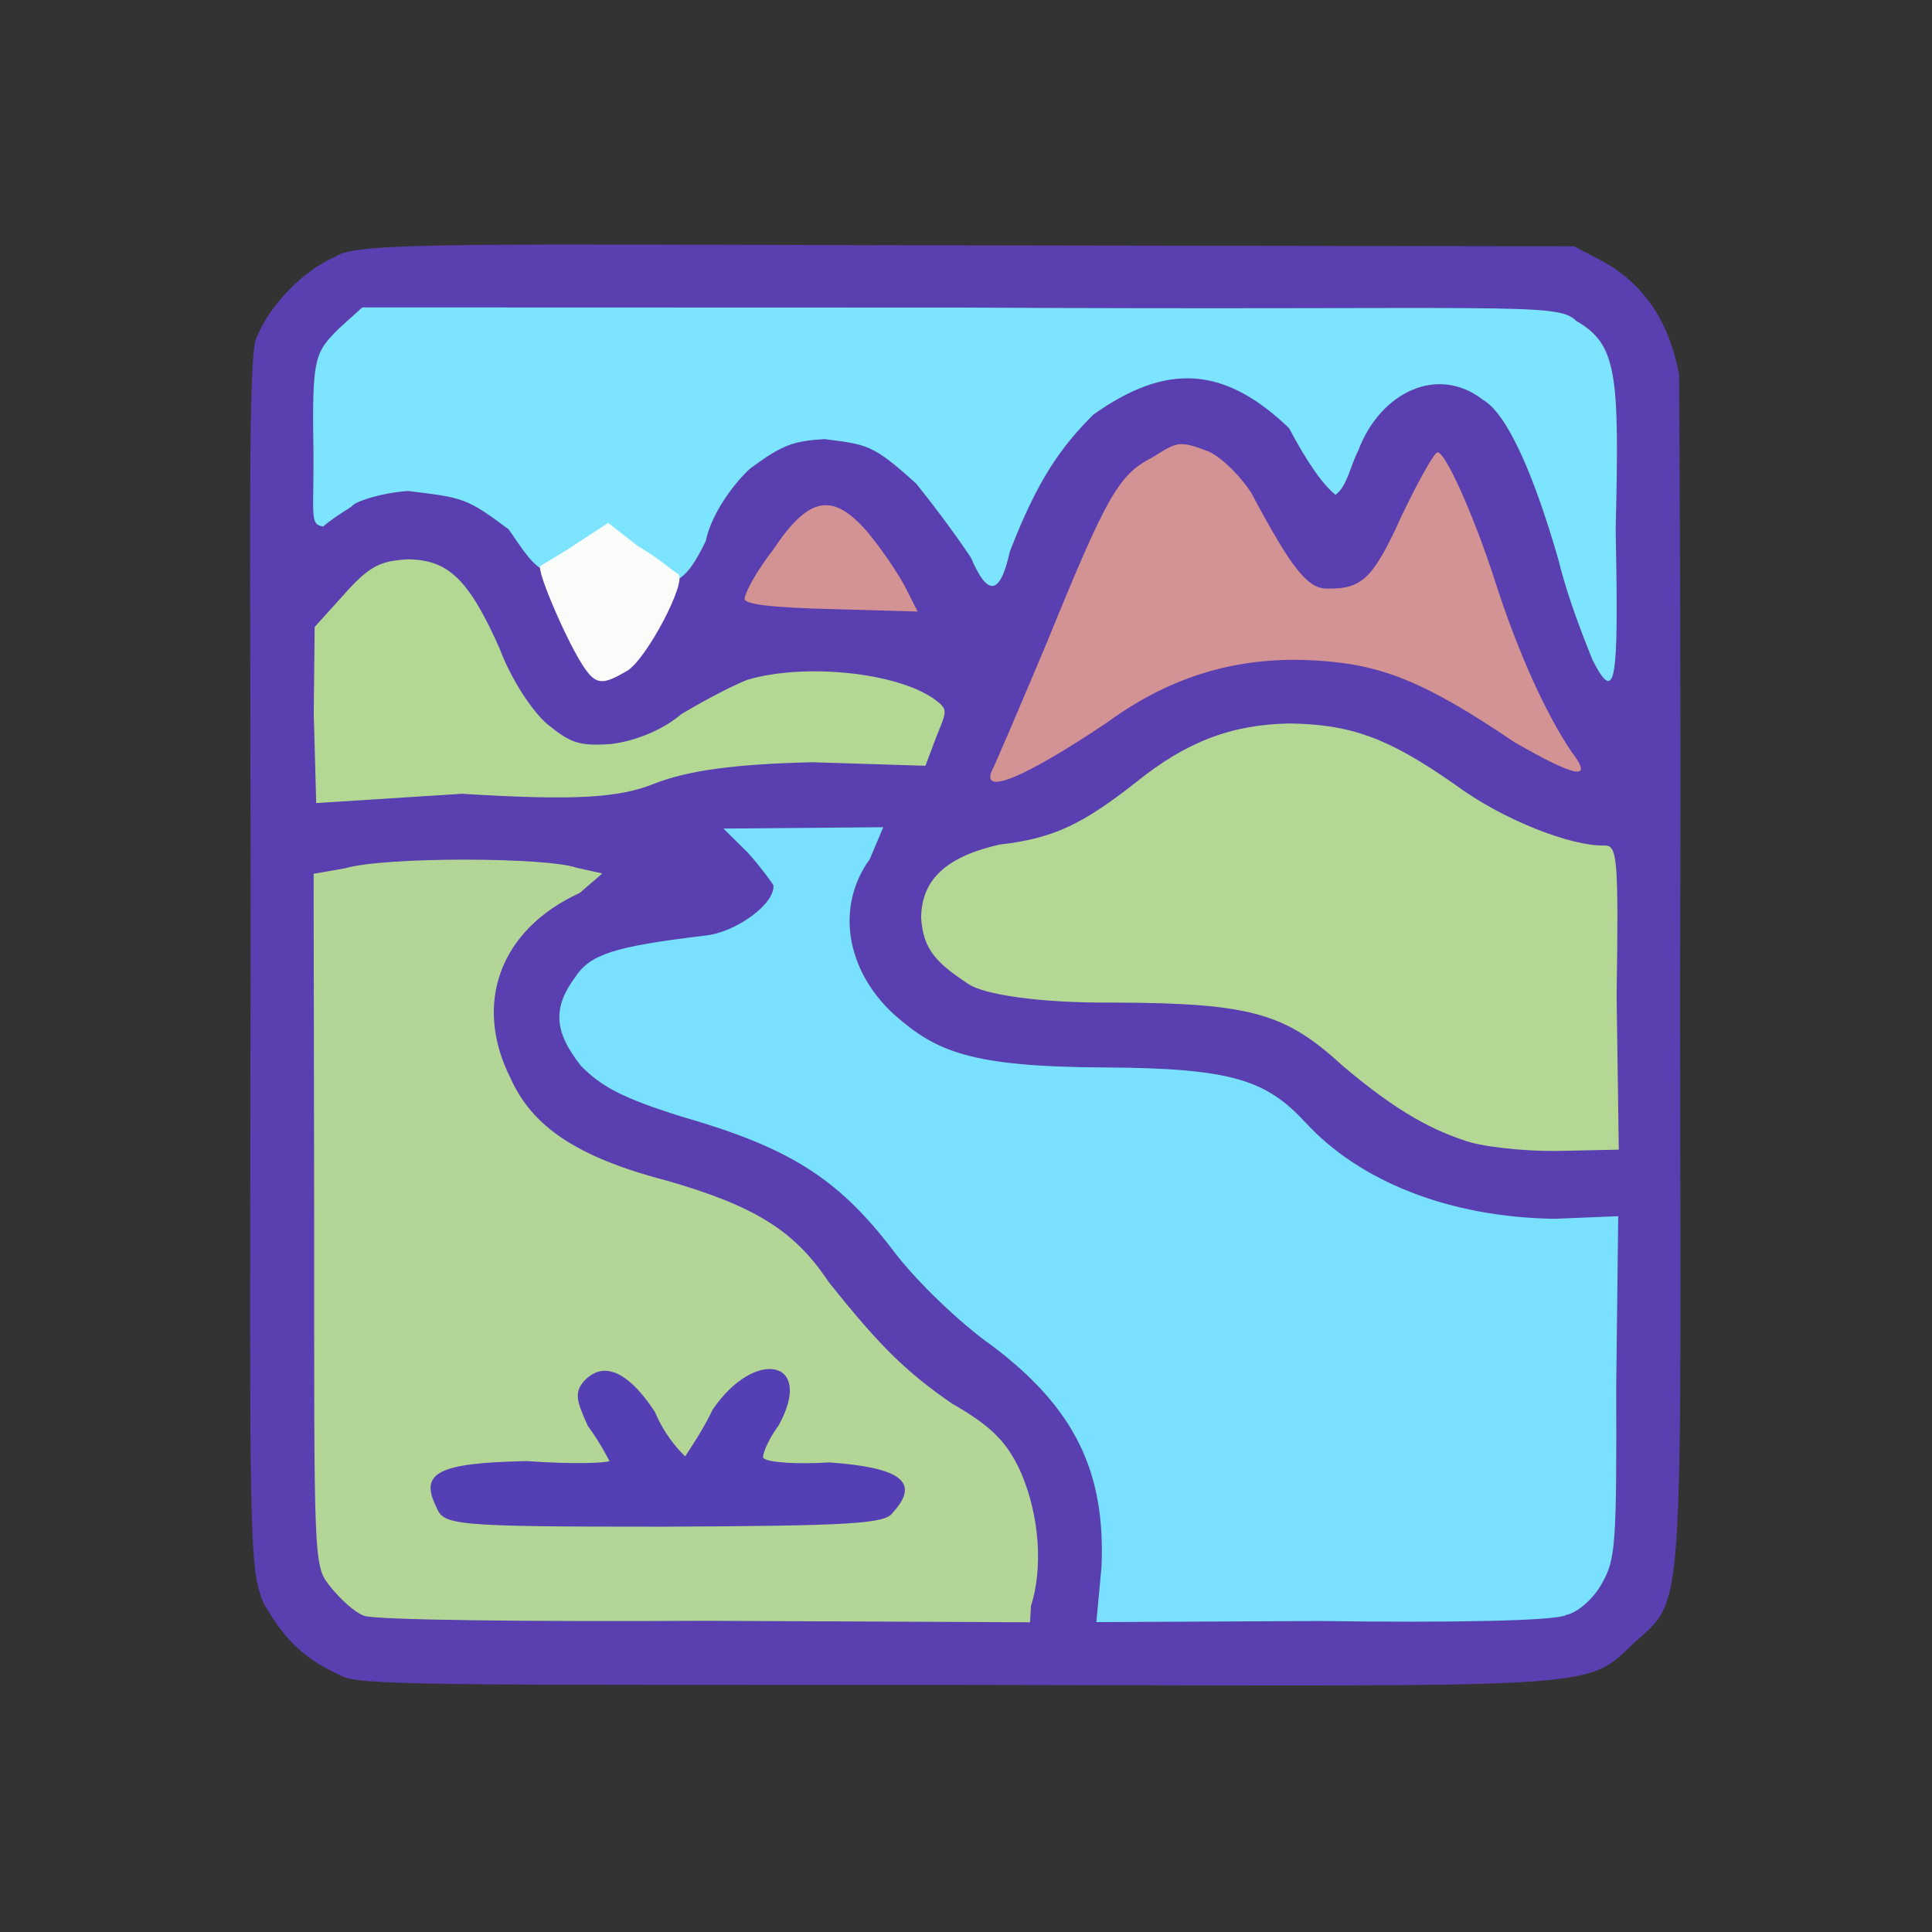 <?xml version="1.0" ?>
<svg xmlns="http://www.w3.org/2000/svg" version="1.1" width="224" height="224">
  <rect width="100%" height="100%" fill="#333333" stroke="none"/>
  <defs/>
  <g>
    <path d="M 39.944 194.465 C 35.389 192.45 33.082 190.268 30.592 185.928 C 28.788 181.831 28.954 178.06 29.056 111.756 C 29.085 64.489 28.642 40.719 29.782 39.064 C 31.253 35.418 35.13 31.346 38.93 29.739 C 41.303 28.0 54.357 28.352 112.113 28.448 L 182.511 28.558 L 186.335 30.578 C 190.872 33.318 193.597 37.569 194.677 43.457 C 194.677 46.415 194.94 78.705 194.78 115.285 C 194.891 189.101 195.358 185.101 189.36 190.572 C 183.704 196.0 185.983 195.462 111.816 195.354 C 56.978 195.327 42.634 195.488 39.944 194.465" stroke-width="1.0" fill="rgb(90, 64, 176)" opacity="0.993"/>
    <path d="M 114.997 89.349 C 115.277 88.901 118.209 82.021 121.42 74.394 C 128.405 57.231 129.751 55.018 133.616 53.026 C 136.473 51.269 136.632 50.979 140.239 52.393 C 141.988 53.256 144.143 55.642 145.105 57.196 C 149.735 65.918 151.596 68.176 153.738 68.24 C 157.908 68.33 159.177 67.191 162.581 59.656 C 164.547 55.567 166.388 52.298 166.692 52.453 C 167.533 52.385 170.778 59.459 173.305 67.267 C 175.926 75.481 179.201 82.739 182.244 87.22 C 184.757 90.499 182.882 90.247 175.534 86.02 C 164.969 78.854 159.98 77.036 152.68 76.587 C 143.843 76.023 135.904 78.235 128.323 83.792 C 118.733 90.216 113.764 92.253 114.997 89.349" stroke-width="1.0" fill="rgb(212, 147, 147)" opacity="0.995"/>
    <path d="M 86.332 69.41 C 86.397 68.648 87.747 66.17 89.61 63.78 C 93.811 57.452 96.593 57.018 100.66 61.784 C 102.328 63.795 104.248 66.684 104.947 68.049 L 106.391 70.903 L 96.415 70.618 C 89.481 70.458 86.256 70.06 86.332 69.41" stroke-width="1.0" fill="rgb(212, 147, 148)" opacity="0.996"/>
    <path d="M 184.632 76.505 C 183.617 73.935 181.835 69.567 180.688 64.909 C 177.717 54.573 174.632 47.9 171.958 46.372 C 166.687 42.244 159.982 45.478 157.45 52.317 C 156.584 53.932 156.197 56.4 154.838 57.37 C 153.218 56.058 151.342 53.215 149.452 49.634 C 141.926 42.429 135.266 42.038 126.759 48.074 C 122.995 51.84 120.293 55.627 117.091 63.935 C 115.925 69.153 114.499 69.133 112.567 64.654 C 111.434 62.913 108.77 59.226 106.23 56.079 C 101.101 51.419 100.49 51.564 95.589 50.908 C 91.851 51.152 90.71 51.587 86.968 54.323 C 84.992 56.156 82.48 59.58 81.827 62.74 C 79.067 68.334 78.015 68.406 69.409 67.486 C 62.15 66.794 62.201 65.984 58.974 61.374 C 54.043 57.68 53.68 57.709 47.305 56.928 C 44.445 57.116 41.531 58.015 40.91 58.586 C 40.52 59.002 39.293 59.517 37.459 61.045 C 35.757 60.759 36.496 59.731 36.316 50.377 C 36.215 41.26 36.683 40.74 39.241 38.139 L 42.008 35.641 L 111.31 35.662 C 174.855 35.998 180.594 34.982 182.735 37.197 C 187.529 39.952 187.758 43.35 187.324 61.469 C 187.677 79.217 187.358 81.811 184.632 76.505" stroke-width="0.0" fill="rgb(125, 228, 255)" opacity="1.0"/>
    <path d="M 127.709 181.695 C 128.196 170.677 124.647 163.242 114.908 155.938 C 111.609 153.64 106.28 148.662 103.407 144.796 C 97.008 136.44 91.261 132.984 78.99 129.449 C 72.028 127.268 69.715 125.957 67.347 123.567 C 64.171 119.536 64.109 116.789 66.691 113.288 C 68.414 110.67 71.093 109.746 81.667 108.485 C 85.284 108.154 89.893 104.788 89.672 102.633 C 89.349 102.138 88.256 100.599 86.764 98.922 L 83.881 96.066 L 102.407 95.909 L 100.843 99.611 C 96.844 105.134 98.102 112.507 103.628 117.592 C 108.543 121.95 112.508 123.681 128.067 123.764 C 143.021 123.828 146.851 125.305 151.344 130.125 C 157.633 136.984 168.07 141.151 180.274 141.308 L 187.62 141.008 L 187.388 160.747 C 187.444 178.757 187.324 180.752 185.816 183.426 C 184.892 185.209 183.018 186.938 181.615 187.23 C 180.62 187.938 168.016 188.158 153.08 187.943 L 127.113 188.072 L 127.709 181.695" stroke-width="1.0" fill="rgb(121, 225, 255)" opacity="0.999"/>
    <path d="M 42.197 187.329 C 41.167 186.965 39.413 185.391 38.234 183.879 C 36.323 181.521 36.427 180.757 36.425 141.316 L 36.361 101.307 L 39.947 100.685 C 44.62 99.298 63.468 99.387 66.846 100.61 L 69.835 101.27 L 67.22 103.526 C 57.922 107.781 54.841 116.402 59.2 125.019 C 61.646 130.505 66.734 134.141 77.327 136.89 C 87.533 139.83 92.14 142.712 96.029 148.572 C 102.088 156.188 105.072 159.055 110.362 162.725 C 115.072 165.413 116.83 167.298 118.399 170.787 C 120.563 175.856 120.912 181.914 119.532 186.203 L 119.422 188.093 L 81.854 187.919 C 61.323 188.034 43.252 187.829 42.197 187.329" stroke-width="1.0" fill="rgb(180, 216, 150)" opacity="0.99"/>
    <path d="M 169.597 132.16 C 165.406 130.755 161.358 128.382 155.708 123.599 C 149.112 117.572 145.308 116.29 129.212 116.242 C 120.22 116.319 114.067 115.256 112.353 114.135 C 108.496 111.615 107.02 110.036 106.797 106.37 C 106.865 102.116 109.51 99.364 115.885 97.924 C 122.177 97.198 125.483 95.573 131.641 90.754 C 137.567 85.956 142.79 84.018 149.461 83.881 C 156.577 83.974 160.914 85.505 168.696 90.968 C 174.26 95.085 182.184 98.13 186.004 98.028 C 187.496 98.008 187.683 99.133 187.434 115.492 L 187.686 133.293 L 180.493 133.445 C 176.495 133.486 171.516 132.933 169.597 132.16" stroke-width="1.0" fill="rgb(180, 216, 149)" opacity="0.992"/>
    <path d="M 36.376 82.693 L 36.483 72.692 L 40.153 68.624 C 42.966 65.512 44.211 65.021 47.393 64.846 C 51.919 64.954 54.309 67.031 57.929 75.2 C 59.241 78.717 61.679 82.446 63.486 83.986 C 66.15 86.133 67.091 86.515 70.813 86.268 C 73.51 85.946 76.782 84.707 78.983 82.802 C 80.995 81.6 84.384 79.73 86.57 78.843 C 93.141 76.844 104.055 77.93 108.416 81.121 C 109.978 82.3 109.751 82.465 108.555 85.435 L 107.298 88.785 L 94.152 88.375 C 85.169 88.593 79.859 89.313 75.902 90.841 C 71.828 92.504 66.718 92.848 53.582 92.032 L 36.661 93.107 L 36.376 82.693" stroke-width="1.0" fill="rgb(180, 217, 148)" opacity="0.994"/>
    <path d="M 67.895 77.63 C 65.956 74.968 62.112 66.011 62.657 65.618 C 62.988 65.373 65.126 64.217 67.01 62.911 L 70.516 60.629 L 73.987 63.337 C 76.376 64.694 78.135 66.329 78.637 66.554 C 79.687 67.449 74.903 76.553 72.664 77.807 C 70.093 79.303 69.206 79.478 67.895 77.63" stroke-width="1.0" fill="rgb(252, 253, 250)" opacity="0.994"/>
    <path d="M 50.605 174.754 C 48.618 170.791 50.642 169.61 61.071 169.401 C 66.303 169.781 70.313 169.631 70.665 169.393 C 70.609 169.335 69.718 167.469 68.158 165.325 C 66.817 162.413 66.623 161.48 67.611 160.244 C 69.808 157.722 72.733 158.82 75.94 163.712 C 77.163 166.663 79.118 168.578 79.46 168.852 C 79.641 168.452 81.231 166.33 82.647 163.404 C 87.539 156.225 94.52 157.658 90.253 165.304 C 88.93 167.087 88.273 168.953 88.526 169.061 C 89.038 169.56 92.322 169.789 96.159 169.557 C 104.235 170.128 106.839 171.756 103.499 175.394 C 102.677 176.66 98.692 176.912 76.979 177.007 C 52.355 177.013 51.427 176.831 50.605 174.754" stroke-width="1.0" fill="rgb(85, 62, 180)" opacity="0.992"/>
  </g>
</svg>
